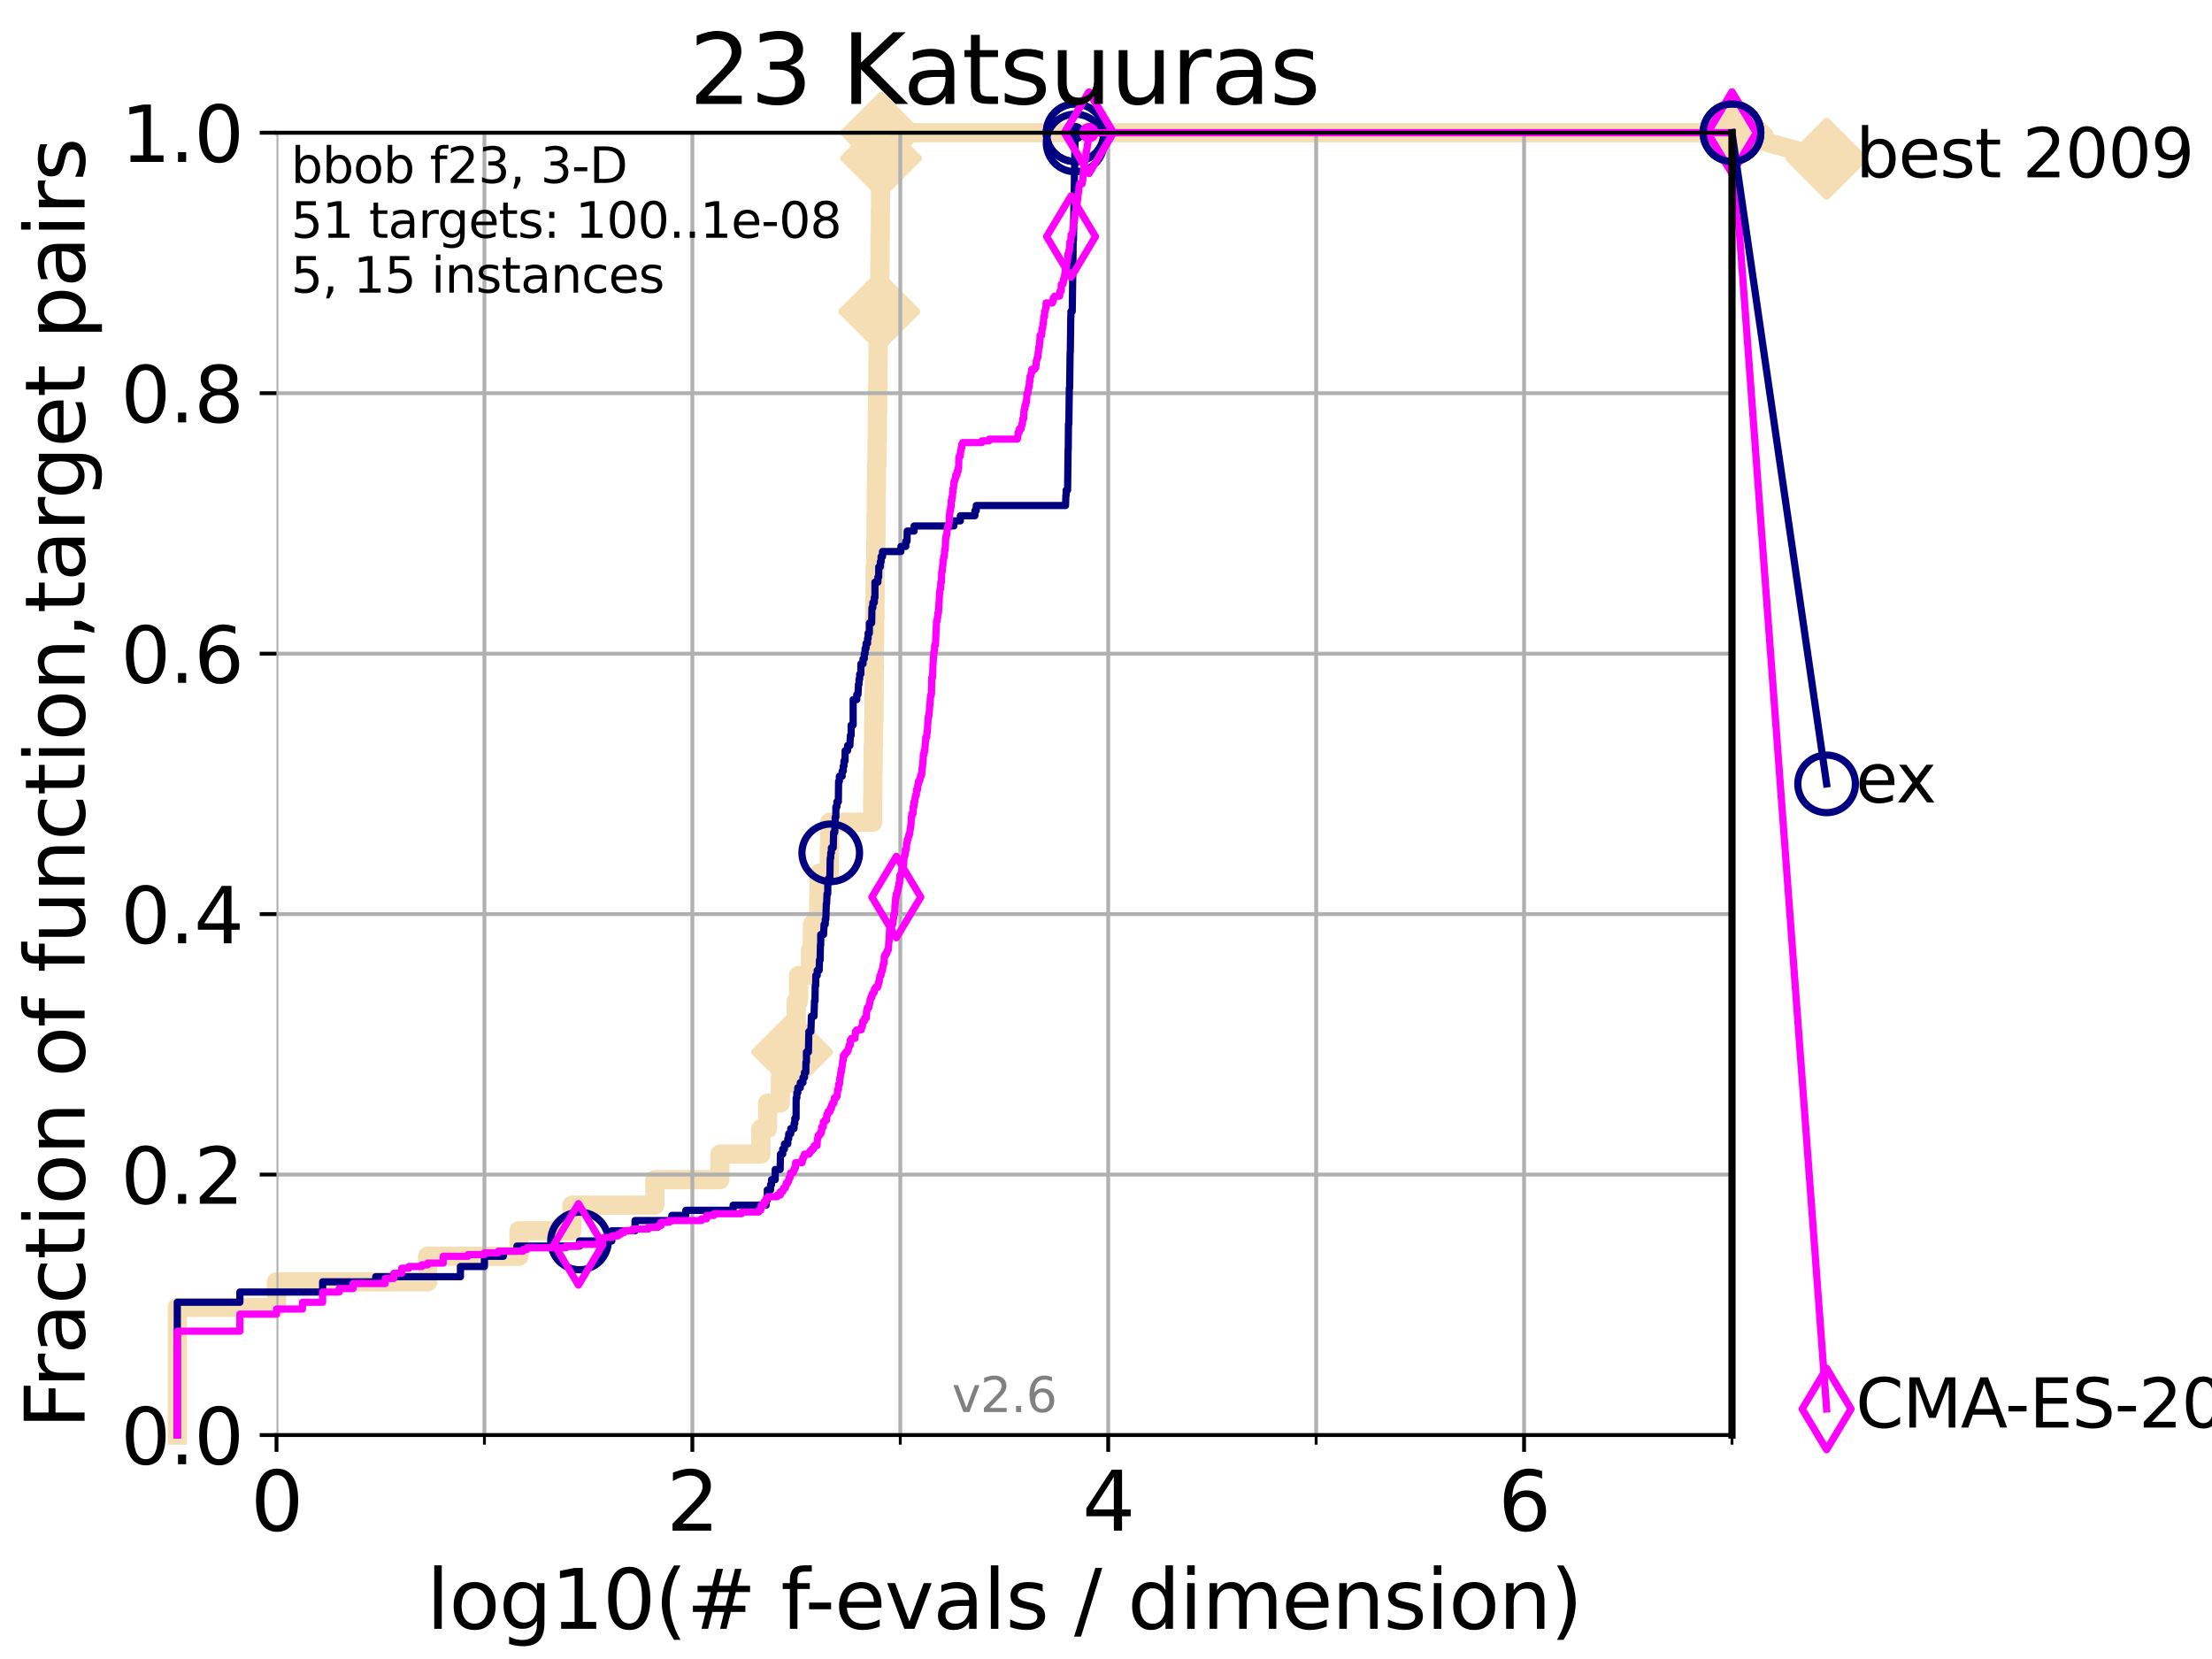 <?xml version="1.0" encoding="utf-8" standalone="no"?>
<!DOCTYPE svg PUBLIC "-//W3C//DTD SVG 1.1//EN"
  "http://www.w3.org/Graphics/SVG/1.1/DTD/svg11.dtd">
<svg xmlns:xlink="http://www.w3.org/1999/xlink" width="460.8pt" height="345.6pt" viewBox="0 0 460.8 345.6" xmlns="http://www.w3.org/2000/svg" version="1.1">
 <defs>
  <style type="text/css">*{stroke-linejoin: round; stroke-linecap: butt}</style>
 </defs>
 <g id="figure_1">
  <g id="patch_1">
   <path d="M 0 345.6 
L 460.8 345.6 
L 460.8 0 
L 0 0 
z
" style="fill: #ffffff"/>
  </g>
  <g id="axes_1">
   <g id="patch_2">
    <path d="M 57.6 298.944 
L 360.806 298.944 
L 360.806 27.648 
L 57.6 27.648 
z
" style="fill: #ffffff"/>
   </g>
   <g id="line2d_1">
    <path d="M 36.933 298.944 
L 36.933 272.346 
L 57.6 272.346 
L 57.6 267.027 
L 89.09 267.027 
L 89.09 261.707 
L 108.12 261.707 
L 108.12 256.388 
L 119.129 256.388 
L 119.129 251.068 
L 136.414 251.068 
L 136.414 245.749 
L 149.969 245.749 
L 149.969 240.429 
L 158.513 240.429 
L 158.513 235.11 
L 159.899 235.11 
L 159.899 229.79 
L 162.563 229.79 
L 162.563 224.471 
L 163.554 224.471 
L 163.554 219.151 
L 165.022 219.151 
L 165.022 213.832 
L 165.874 213.832 
L 165.874 208.512 
L 166.364 208.512 
L 166.364 203.192 
L 168.842 203.192 
L 168.842 197.873 
L 169.245 197.873 
L 169.245 192.553 
L 170.542 192.553 
L 170.542 187.234 
L 170.651 187.234 
L 170.651 181.914 
L 172.746 181.914 
L 172.746 176.595 
L 172.842 176.595 
L 172.842 171.275 
L 181.788 171.275 
L 181.788 165.956 
L 181.83 165.956 
L 181.83 160.636 
L 181.898 160.636 
L 181.898 155.317 
L 181.991 155.317 
L 181.991 149.997 
L 182.075 149.997 
L 182.075 144.678 
L 182.117 144.678 
L 182.117 139.358 
L 182.159 139.358 
L 182.159 134.039 
L 182.209 134.039 
L 182.209 128.719 
L 182.284 128.719 
L 182.284 123.4 
L 182.309 123.4 
L 182.309 118.08 
L 182.441 118.08 
L 182.441 112.76 
L 182.49 112.76 
L 182.49 107.441 
L 182.539 107.441 
L 182.539 102.121 
L 182.58 102.121 
L 182.58 96.802 
L 182.71 96.802 
L 182.71 91.482 
L 182.775 91.482 
L 182.775 86.163 
L 182.831 86.163 
L 182.831 80.843 
L 182.872 80.843 
L 182.872 75.524 
L 182.912 75.524 
L 182.912 70.204 
L 183.183 70.204 
L 183.183 64.885 
L 183.262 64.885 
L 183.262 59.565 
L 183.293 59.565 
L 183.293 54.246 
L 183.34 54.246 
L 183.34 48.926 
L 183.387 48.926 
L 183.387 43.607 
L 183.434 43.607 
L 183.434 38.287 
L 183.488 38.287 
L 183.488 32.968 
L 183.551 32.968 
L 183.551 27.648 
L 360.806 27.648 
" style="fill: none; stroke: #f5deb3; stroke-width: 4; stroke-linecap: square"/>
   </g>
   <g id="line2d_2">
    <defs>
     <path id="m4993695e1a" d="M -0 7.778 
L 7.778 0 
L 0 -7.778 
L -7.778 -0 
z
" style="stroke: #f5deb3; stroke-width: 1.5; stroke-linejoin: miter"/>
    </defs>
    <g>
     <use xlink:href="#m4993695e1a" x="165.022" y="219.151" style="fill: #f5deb3; stroke: #f5deb3; stroke-width: 1.5; stroke-linejoin: miter"/>
     <use xlink:href="#m4993695e1a" x="183.183" y="64.885" style="fill: #f5deb3; stroke: #f5deb3; stroke-width: 1.5; stroke-linejoin: miter"/>
     <use xlink:href="#m4993695e1a" x="183.551" y="32.968" style="fill: #f5deb3; stroke: #f5deb3; stroke-width: 1.5; stroke-linejoin: miter"/>
     <use xlink:href="#m4993695e1a" x="183.551" y="27.648" style="fill: #f5deb3; stroke: #f5deb3; stroke-width: 1.5; stroke-linejoin: miter"/>
     <use xlink:href="#m4993695e1a" x="360.806" y="27.648" style="fill: #f5deb3; stroke: #f5deb3; stroke-width: 1.5; stroke-linejoin: miter"/>
    </g>
   </g>
   <g id="line2d_3">
    <path style="fill: none; stroke: #f5deb3; stroke-width: 4; stroke-linecap: square"/>
    <g/>
   </g>
   <g id="line2d_4">
    <path d="M 360.806 27.648 
L 380.515 33.074 
" style="fill: none; stroke: #f5deb3; stroke-width: 4; stroke-linecap: square"/>
    <g>
     <use xlink:href="#m4993695e1a" x="360.806" y="27.648" style="fill: #f5deb3; stroke: #f5deb3; stroke-width: 1.5; stroke-linejoin: miter"/>
     <use xlink:href="#m4993695e1a" x="380.515" y="33.074" style="fill: #f5deb3; stroke: #f5deb3; stroke-width: 1.5; stroke-linejoin: miter"/>
    </g>
   </g>
   <g id="matplotlib.axis_1">
    <g id="xtick_1">
     <g id="line2d_5">
      <path d="M 57.6 298.944 
L 57.6 27.648 
" clip-path="url(#p0ff48f4e0a)" style="fill: none; stroke: #b0b0b0; stroke-width: 0.8; stroke-linecap: square"/>
     </g>
     <g id="line2d_6">
      <defs>
       <path id="me8ae366b82" d="M 0 0 
L 0 3.5 
" style="stroke: #000000; stroke-width: 0.8"/>
      </defs>
      <g>
       <use xlink:href="#me8ae366b82" x="57.6" y="298.944" style="stroke: #000000; stroke-width: 0.8"/>
      </g>
     </g>
     <g id="text_1">
      <!-- 0 -->
      <g transform="translate(52.192 318.861)scale(0.17 -0.17)">
       <defs>
        <path id="DejaVuSans-30" d="M 2034 4250 
Q 1547 4250 1301 3770 
Q 1056 3291 1056 2328 
Q 1056 1369 1301 889 
Q 1547 409 2034 409 
Q 2525 409 2770 889 
Q 3016 1369 3016 2328 
Q 3016 3291 2770 3770 
Q 2525 4250 2034 4250 
z
M 2034 4750 
Q 2819 4750 3233 4129 
Q 3647 3509 3647 2328 
Q 3647 1150 3233 529 
Q 2819 -91 2034 -91 
Q 1250 -91 836 529 
Q 422 1150 422 2328 
Q 422 3509 836 4129 
Q 1250 4750 2034 4750 
z
" transform="scale(0.016)"/>
       </defs>
       <use xlink:href="#DejaVuSans-30"/>
      </g>
     </g>
    </g>
    <g id="xtick_2">
     <g id="line2d_7">
      <path d="M 144.23 298.944 
L 144.23 27.648 
" clip-path="url(#p0ff48f4e0a)" style="fill: none; stroke: #b0b0b0; stroke-width: 0.8; stroke-linecap: square"/>
     </g>
     <g id="line2d_8">
      <g>
       <use xlink:href="#me8ae366b82" x="144.23" y="298.944" style="stroke: #000000; stroke-width: 0.8"/>
      </g>
     </g>
     <g id="text_2">
      <!-- 2 -->
      <g transform="translate(138.822 318.861)scale(0.17 -0.17)">
       <defs>
        <path id="DejaVuSans-32" d="M 1228 531 
L 3431 531 
L 3431 0 
L 469 0 
L 469 531 
Q 828 903 1448 1529 
Q 2069 2156 2228 2338 
Q 2531 2678 2651 2914 
Q 2772 3150 2772 3378 
Q 2772 3750 2511 3984 
Q 2250 4219 1831 4219 
Q 1534 4219 1204 4116 
Q 875 4013 500 3803 
L 500 4441 
Q 881 4594 1212 4672 
Q 1544 4750 1819 4750 
Q 2544 4750 2975 4387 
Q 3406 4025 3406 3419 
Q 3406 3131 3298 2873 
Q 3191 2616 2906 2266 
Q 2828 2175 2409 1742 
Q 1991 1309 1228 531 
z
" transform="scale(0.016)"/>
       </defs>
       <use xlink:href="#DejaVuSans-32"/>
      </g>
     </g>
    </g>
    <g id="xtick_3">
     <g id="line2d_9">
      <path d="M 230.861 298.944 
L 230.861 27.648 
" clip-path="url(#p0ff48f4e0a)" style="fill: none; stroke: #b0b0b0; stroke-width: 0.8; stroke-linecap: square"/>
     </g>
     <g id="line2d_10">
      <g>
       <use xlink:href="#me8ae366b82" x="230.861" y="298.944" style="stroke: #000000; stroke-width: 0.8"/>
      </g>
     </g>
     <g id="text_3">
      <!-- 4 -->
      <g transform="translate(225.453 318.861)scale(0.17 -0.17)">
       <defs>
        <path id="DejaVuSans-34" d="M 2419 4116 
L 825 1625 
L 2419 1625 
L 2419 4116 
z
M 2253 4666 
L 3047 4666 
L 3047 1625 
L 3713 1625 
L 3713 1100 
L 3047 1100 
L 3047 0 
L 2419 0 
L 2419 1100 
L 313 1100 
L 313 1709 
L 2253 4666 
z
" transform="scale(0.016)"/>
       </defs>
       <use xlink:href="#DejaVuSans-34"/>
      </g>
     </g>
    </g>
    <g id="xtick_4">
     <g id="line2d_11">
      <path d="M 317.491 298.944 
L 317.491 27.648 
" clip-path="url(#p0ff48f4e0a)" style="fill: none; stroke: #b0b0b0; stroke-width: 0.8; stroke-linecap: square"/>
     </g>
     <g id="line2d_12">
      <g>
       <use xlink:href="#me8ae366b82" x="317.491" y="298.944" style="stroke: #000000; stroke-width: 0.8"/>
      </g>
     </g>
     <g id="text_4">
      <!-- 6 -->
      <g transform="translate(312.083 318.861)scale(0.17 -0.17)">
       <defs>
        <path id="DejaVuSans-36" d="M 2113 2584 
Q 1688 2584 1439 2293 
Q 1191 2003 1191 1497 
Q 1191 994 1439 701 
Q 1688 409 2113 409 
Q 2538 409 2786 701 
Q 3034 994 3034 1497 
Q 3034 2003 2786 2293 
Q 2538 2584 2113 2584 
z
M 3366 4563 
L 3366 3988 
Q 3128 4100 2886 4159 
Q 2644 4219 2406 4219 
Q 1781 4219 1451 3797 
Q 1122 3375 1075 2522 
Q 1259 2794 1537 2939 
Q 1816 3084 2150 3084 
Q 2853 3084 3261 2657 
Q 3669 2231 3669 1497 
Q 3669 778 3244 343 
Q 2819 -91 2113 -91 
Q 1303 -91 875 529 
Q 447 1150 447 2328 
Q 447 3434 972 4092 
Q 1497 4750 2381 4750 
Q 2619 4750 2861 4703 
Q 3103 4656 3366 4563 
z
" transform="scale(0.016)"/>
       </defs>
       <use xlink:href="#DejaVuSans-36"/>
      </g>
     </g>
    </g>
    <g id="xtick_5">
     <g id="line2d_13">
      <path d="M 100.915 298.944 
L 100.915 27.648 
" clip-path="url(#p0ff48f4e0a)" style="fill: none; stroke: #b0b0b0; stroke-width: 0.8; stroke-linecap: square"/>
     </g>
     <g id="line2d_14">
      <defs>
       <path id="m3d0102cc19" d="M 0 0 
L 0 2 
" style="stroke: #000000; stroke-width: 0.6"/>
      </defs>
      <g>
       <use xlink:href="#m3d0102cc19" x="100.915" y="298.944" style="stroke: #000000; stroke-width: 0.6"/>
      </g>
     </g>
    </g>
    <g id="xtick_6">
     <g id="line2d_15">
      <path d="M 187.546 298.944 
L 187.546 27.648 
" clip-path="url(#p0ff48f4e0a)" style="fill: none; stroke: #b0b0b0; stroke-width: 0.8; stroke-linecap: square"/>
     </g>
     <g id="line2d_16">
      <g>
       <use xlink:href="#m3d0102cc19" x="187.546" y="298.944" style="stroke: #000000; stroke-width: 0.6"/>
      </g>
     </g>
    </g>
    <g id="xtick_7">
     <g id="line2d_17">
      <path d="M 274.176 298.944 
L 274.176 27.648 
" clip-path="url(#p0ff48f4e0a)" style="fill: none; stroke: #b0b0b0; stroke-width: 0.8; stroke-linecap: square"/>
     </g>
     <g id="line2d_18">
      <g>
       <use xlink:href="#m3d0102cc19" x="274.176" y="298.944" style="stroke: #000000; stroke-width: 0.6"/>
      </g>
     </g>
    </g>
    <g id="xtick_8">
     <g id="line2d_19">
      <path d="M 360.806 298.944 
L 360.806 27.648 
" clip-path="url(#p0ff48f4e0a)" style="fill: none; stroke: #b0b0b0; stroke-width: 0.8; stroke-linecap: square"/>
     </g>
     <g id="line2d_20">
      <g>
       <use xlink:href="#m3d0102cc19" x="360.806" y="298.944" style="stroke: #000000; stroke-width: 0.6"/>
      </g>
     </g>
    </g>
    <g id="text_5">
     <!-- log10(# f-evals / dimension) -->
     <g transform="translate(88.823 339.314)scale(0.17 -0.17)">
      <defs>
       <path id="DejaVuSans-6c" d="M 603 4863 
L 1178 4863 
L 1178 0 
L 603 0 
L 603 4863 
z
" transform="scale(0.016)"/>
       <path id="DejaVuSans-6f" d="M 1959 3097 
Q 1497 3097 1228 2736 
Q 959 2375 959 1747 
Q 959 1119 1226 758 
Q 1494 397 1959 397 
Q 2419 397 2687 759 
Q 2956 1122 2956 1747 
Q 2956 2369 2687 2733 
Q 2419 3097 1959 3097 
z
M 1959 3584 
Q 2709 3584 3137 3096 
Q 3566 2609 3566 1747 
Q 3566 888 3137 398 
Q 2709 -91 1959 -91 
Q 1206 -91 779 398 
Q 353 888 353 1747 
Q 353 2609 779 3096 
Q 1206 3584 1959 3584 
z
" transform="scale(0.016)"/>
       <path id="DejaVuSans-67" d="M 2906 1791 
Q 2906 2416 2648 2759 
Q 2391 3103 1925 3103 
Q 1463 3103 1205 2759 
Q 947 2416 947 1791 
Q 947 1169 1205 825 
Q 1463 481 1925 481 
Q 2391 481 2648 825 
Q 2906 1169 2906 1791 
z
M 3481 434 
Q 3481 -459 3084 -895 
Q 2688 -1331 1869 -1331 
Q 1566 -1331 1297 -1286 
Q 1028 -1241 775 -1147 
L 775 -588 
Q 1028 -725 1275 -790 
Q 1522 -856 1778 -856 
Q 2344 -856 2625 -561 
Q 2906 -266 2906 331 
L 2906 616 
Q 2728 306 2450 153 
Q 2172 0 1784 0 
Q 1141 0 747 490 
Q 353 981 353 1791 
Q 353 2603 747 3093 
Q 1141 3584 1784 3584 
Q 2172 3584 2450 3431 
Q 2728 3278 2906 2969 
L 2906 3500 
L 3481 3500 
L 3481 434 
z
" transform="scale(0.016)"/>
       <path id="DejaVuSans-31" d="M 794 531 
L 1825 531 
L 1825 4091 
L 703 3866 
L 703 4441 
L 1819 4666 
L 2450 4666 
L 2450 531 
L 3481 531 
L 3481 0 
L 794 0 
L 794 531 
z
" transform="scale(0.016)"/>
       <path id="DejaVuSans-28" d="M 1984 4856 
Q 1566 4138 1362 3434 
Q 1159 2731 1159 2009 
Q 1159 1288 1364 580 
Q 1569 -128 1984 -844 
L 1484 -844 
Q 1016 -109 783 600 
Q 550 1309 550 2009 
Q 550 2706 781 3412 
Q 1013 4119 1484 4856 
L 1984 4856 
z
" transform="scale(0.016)"/>
       <path id="DejaVuSans-23" d="M 3272 2816 
L 2363 2816 
L 2100 1772 
L 3016 1772 
L 3272 2816 
z
M 2803 4594 
L 2478 3297 
L 3391 3297 
L 3719 4594 
L 4219 4594 
L 3897 3297 
L 4872 3297 
L 4872 2816 
L 3775 2816 
L 3519 1772 
L 4513 1772 
L 4513 1294 
L 3397 1294 
L 3072 0 
L 2572 0 
L 2894 1294 
L 1978 1294 
L 1656 0 
L 1153 0 
L 1478 1294 
L 494 1294 
L 494 1772 
L 1594 1772 
L 1856 2816 
L 850 2816 
L 850 3297 
L 1978 3297 
L 2297 4594 
L 2803 4594 
z
" transform="scale(0.016)"/>
       <path id="DejaVuSans-20" transform="scale(0.016)"/>
       <path id="DejaVuSans-66" d="M 2375 4863 
L 2375 4384 
L 1825 4384 
Q 1516 4384 1395 4259 
Q 1275 4134 1275 3809 
L 1275 3500 
L 2222 3500 
L 2222 3053 
L 1275 3053 
L 1275 0 
L 697 0 
L 697 3053 
L 147 3053 
L 147 3500 
L 697 3500 
L 697 3744 
Q 697 4328 969 4595 
Q 1241 4863 1831 4863 
L 2375 4863 
z
" transform="scale(0.016)"/>
       <path id="DejaVuSans-2d" d="M 313 2009 
L 1997 2009 
L 1997 1497 
L 313 1497 
L 313 2009 
z
" transform="scale(0.016)"/>
       <path id="DejaVuSans-65" d="M 3597 1894 
L 3597 1613 
L 953 1613 
Q 991 1019 1311 708 
Q 1631 397 2203 397 
Q 2534 397 2845 478 
Q 3156 559 3463 722 
L 3463 178 
Q 3153 47 2828 -22 
Q 2503 -91 2169 -91 
Q 1331 -91 842 396 
Q 353 884 353 1716 
Q 353 2575 817 3079 
Q 1281 3584 2069 3584 
Q 2775 3584 3186 3129 
Q 3597 2675 3597 1894 
z
M 3022 2063 
Q 3016 2534 2758 2815 
Q 2500 3097 2075 3097 
Q 1594 3097 1305 2825 
Q 1016 2553 972 2059 
L 3022 2063 
z
" transform="scale(0.016)"/>
       <path id="DejaVuSans-76" d="M 191 3500 
L 800 3500 
L 1894 563 
L 2988 3500 
L 3597 3500 
L 2284 0 
L 1503 0 
L 191 3500 
z
" transform="scale(0.016)"/>
       <path id="DejaVuSans-61" d="M 2194 1759 
Q 1497 1759 1228 1600 
Q 959 1441 959 1056 
Q 959 750 1161 570 
Q 1363 391 1709 391 
Q 2188 391 2477 730 
Q 2766 1069 2766 1631 
L 2766 1759 
L 2194 1759 
z
M 3341 1997 
L 3341 0 
L 2766 0 
L 2766 531 
Q 2569 213 2275 61 
Q 1981 -91 1556 -91 
Q 1019 -91 701 211 
Q 384 513 384 1019 
Q 384 1609 779 1909 
Q 1175 2209 1959 2209 
L 2766 2209 
L 2766 2266 
Q 2766 2663 2505 2880 
Q 2244 3097 1772 3097 
Q 1472 3097 1187 3025 
Q 903 2953 641 2809 
L 641 3341 
Q 956 3463 1253 3523 
Q 1550 3584 1831 3584 
Q 2591 3584 2966 3190 
Q 3341 2797 3341 1997 
z
" transform="scale(0.016)"/>
       <path id="DejaVuSans-73" d="M 2834 3397 
L 2834 2853 
Q 2591 2978 2328 3040 
Q 2066 3103 1784 3103 
Q 1356 3103 1142 2972 
Q 928 2841 928 2578 
Q 928 2378 1081 2264 
Q 1234 2150 1697 2047 
L 1894 2003 
Q 2506 1872 2764 1633 
Q 3022 1394 3022 966 
Q 3022 478 2636 193 
Q 2250 -91 1575 -91 
Q 1294 -91 989 -36 
Q 684 19 347 128 
L 347 722 
Q 666 556 975 473 
Q 1284 391 1588 391 
Q 1994 391 2212 530 
Q 2431 669 2431 922 
Q 2431 1156 2273 1281 
Q 2116 1406 1581 1522 
L 1381 1569 
Q 847 1681 609 1914 
Q 372 2147 372 2553 
Q 372 3047 722 3315 
Q 1072 3584 1716 3584 
Q 2034 3584 2315 3537 
Q 2597 3491 2834 3397 
z
" transform="scale(0.016)"/>
       <path id="DejaVuSans-2f" d="M 1625 4666 
L 2156 4666 
L 531 -594 
L 0 -594 
L 1625 4666 
z
" transform="scale(0.016)"/>
       <path id="DejaVuSans-64" d="M 2906 2969 
L 2906 4863 
L 3481 4863 
L 3481 0 
L 2906 0 
L 2906 525 
Q 2725 213 2448 61 
Q 2172 -91 1784 -91 
Q 1150 -91 751 415 
Q 353 922 353 1747 
Q 353 2572 751 3078 
Q 1150 3584 1784 3584 
Q 2172 3584 2448 3432 
Q 2725 3281 2906 2969 
z
M 947 1747 
Q 947 1113 1208 752 
Q 1469 391 1925 391 
Q 2381 391 2643 752 
Q 2906 1113 2906 1747 
Q 2906 2381 2643 2742 
Q 2381 3103 1925 3103 
Q 1469 3103 1208 2742 
Q 947 2381 947 1747 
z
" transform="scale(0.016)"/>
       <path id="DejaVuSans-69" d="M 603 3500 
L 1178 3500 
L 1178 0 
L 603 0 
L 603 3500 
z
M 603 4863 
L 1178 4863 
L 1178 4134 
L 603 4134 
L 603 4863 
z
" transform="scale(0.016)"/>
       <path id="DejaVuSans-6d" d="M 3328 2828 
Q 3544 3216 3844 3400 
Q 4144 3584 4550 3584 
Q 5097 3584 5394 3201 
Q 5691 2819 5691 2113 
L 5691 0 
L 5113 0 
L 5113 2094 
Q 5113 2597 4934 2840 
Q 4756 3084 4391 3084 
Q 3944 3084 3684 2787 
Q 3425 2491 3425 1978 
L 3425 0 
L 2847 0 
L 2847 2094 
Q 2847 2600 2669 2842 
Q 2491 3084 2119 3084 
Q 1678 3084 1418 2786 
Q 1159 2488 1159 1978 
L 1159 0 
L 581 0 
L 581 3500 
L 1159 3500 
L 1159 2956 
Q 1356 3278 1631 3431 
Q 1906 3584 2284 3584 
Q 2666 3584 2933 3390 
Q 3200 3197 3328 2828 
z
" transform="scale(0.016)"/>
       <path id="DejaVuSans-6e" d="M 3513 2113 
L 3513 0 
L 2938 0 
L 2938 2094 
Q 2938 2591 2744 2837 
Q 2550 3084 2163 3084 
Q 1697 3084 1428 2787 
Q 1159 2491 1159 1978 
L 1159 0 
L 581 0 
L 581 3500 
L 1159 3500 
L 1159 2956 
Q 1366 3272 1645 3428 
Q 1925 3584 2291 3584 
Q 2894 3584 3203 3211 
Q 3513 2838 3513 2113 
z
" transform="scale(0.016)"/>
       <path id="DejaVuSans-29" d="M 513 4856 
L 1013 4856 
Q 1481 4119 1714 3412 
Q 1947 2706 1947 2009 
Q 1947 1309 1714 600 
Q 1481 -109 1013 -844 
L 513 -844 
Q 928 -128 1133 580 
Q 1338 1288 1338 2009 
Q 1338 2731 1133 3434 
Q 928 4138 513 4856 
z
" transform="scale(0.016)"/>
      </defs>
      <use xlink:href="#DejaVuSans-6c"/>
      <use xlink:href="#DejaVuSans-6f" x="27.783"/>
      <use xlink:href="#DejaVuSans-67" x="88.965"/>
      <use xlink:href="#DejaVuSans-31" x="152.441"/>
      <use xlink:href="#DejaVuSans-30" x="216.064"/>
      <use xlink:href="#DejaVuSans-28" x="279.688"/>
      <use xlink:href="#DejaVuSans-23" x="318.701"/>
      <use xlink:href="#DejaVuSans-20" x="402.49"/>
      <use xlink:href="#DejaVuSans-66" x="434.277"/>
      <use xlink:href="#DejaVuSans-2d" x="463.982"/>
      <use xlink:href="#DejaVuSans-65" x="500.066"/>
      <use xlink:href="#DejaVuSans-76" x="561.59"/>
      <use xlink:href="#DejaVuSans-61" x="620.77"/>
      <use xlink:href="#DejaVuSans-6c" x="682.049"/>
      <use xlink:href="#DejaVuSans-73" x="709.832"/>
      <use xlink:href="#DejaVuSans-20" x="761.932"/>
      <use xlink:href="#DejaVuSans-2f" x="793.719"/>
      <use xlink:href="#DejaVuSans-20" x="827.41"/>
      <use xlink:href="#DejaVuSans-64" x="859.197"/>
      <use xlink:href="#DejaVuSans-69" x="922.674"/>
      <use xlink:href="#DejaVuSans-6d" x="950.457"/>
      <use xlink:href="#DejaVuSans-65" x="1047.869"/>
      <use xlink:href="#DejaVuSans-6e" x="1109.393"/>
      <use xlink:href="#DejaVuSans-73" x="1172.771"/>
      <use xlink:href="#DejaVuSans-69" x="1224.871"/>
      <use xlink:href="#DejaVuSans-6f" x="1252.654"/>
      <use xlink:href="#DejaVuSans-6e" x="1313.836"/>
      <use xlink:href="#DejaVuSans-29" x="1377.215"/>
     </g>
    </g>
   </g>
   <g id="matplotlib.axis_2">
    <g id="ytick_1">
     <g id="line2d_21">
      <path d="M 57.6 298.944 
L 360.806 298.944 
" clip-path="url(#p0ff48f4e0a)" style="fill: none; stroke: #b0b0b0; stroke-width: 0.8; stroke-linecap: square"/>
     </g>
     <g id="line2d_22">
      <defs>
       <path id="m7d1544dbd4" d="M 0 0 
L -3.5 0 
" style="stroke: #000000; stroke-width: 0.8"/>
      </defs>
      <g>
       <use xlink:href="#m7d1544dbd4" x="57.6" y="298.944" style="stroke: #000000; stroke-width: 0.8"/>
      </g>
     </g>
     <g id="text_6">
      <!-- 0.0 -->
      <g transform="translate(25.155 305.023)scale(0.16 -0.16)">
       <defs>
        <path id="DejaVuSans-2e" d="M 684 794 
L 1344 794 
L 1344 0 
L 684 0 
L 684 794 
z
" transform="scale(0.016)"/>
       </defs>
       <use xlink:href="#DejaVuSans-30"/>
       <use xlink:href="#DejaVuSans-2e" x="63.623"/>
       <use xlink:href="#DejaVuSans-30" x="95.41"/>
      </g>
     </g>
    </g>
    <g id="ytick_2">
     <g id="line2d_23">
      <path d="M 57.6 244.685 
L 360.806 244.685 
" clip-path="url(#p0ff48f4e0a)" style="fill: none; stroke: #b0b0b0; stroke-width: 0.8; stroke-linecap: square"/>
     </g>
     <g id="line2d_24">
      <g>
       <use xlink:href="#m7d1544dbd4" x="57.6" y="244.685" style="stroke: #000000; stroke-width: 0.8"/>
      </g>
     </g>
     <g id="text_7">
      <!-- 0.2 -->
      <g transform="translate(25.155 250.764)scale(0.16 -0.16)">
       <use xlink:href="#DejaVuSans-30"/>
       <use xlink:href="#DejaVuSans-2e" x="63.623"/>
       <use xlink:href="#DejaVuSans-32" x="95.41"/>
      </g>
     </g>
    </g>
    <g id="ytick_3">
     <g id="line2d_25">
      <path d="M 57.6 190.426 
L 360.806 190.426 
" clip-path="url(#p0ff48f4e0a)" style="fill: none; stroke: #b0b0b0; stroke-width: 0.8; stroke-linecap: square"/>
     </g>
     <g id="line2d_26">
      <g>
       <use xlink:href="#m7d1544dbd4" x="57.6" y="190.426" style="stroke: #000000; stroke-width: 0.8"/>
      </g>
     </g>
     <g id="text_8">
      <!-- 0.4 -->
      <g transform="translate(25.155 196.504)scale(0.16 -0.16)">
       <use xlink:href="#DejaVuSans-30"/>
       <use xlink:href="#DejaVuSans-2e" x="63.623"/>
       <use xlink:href="#DejaVuSans-34" x="95.41"/>
      </g>
     </g>
    </g>
    <g id="ytick_4">
     <g id="line2d_27">
      <path d="M 57.6 136.166 
L 360.806 136.166 
" clip-path="url(#p0ff48f4e0a)" style="fill: none; stroke: #b0b0b0; stroke-width: 0.8; stroke-linecap: square"/>
     </g>
     <g id="line2d_28">
      <g>
       <use xlink:href="#m7d1544dbd4" x="57.6" y="136.166" style="stroke: #000000; stroke-width: 0.8"/>
      </g>
     </g>
     <g id="text_9">
      <!-- 0.6 -->
      <g transform="translate(25.155 142.245)scale(0.16 -0.16)">
       <use xlink:href="#DejaVuSans-30"/>
       <use xlink:href="#DejaVuSans-2e" x="63.623"/>
       <use xlink:href="#DejaVuSans-36" x="95.41"/>
      </g>
     </g>
    </g>
    <g id="ytick_5">
     <g id="line2d_29">
      <path d="M 57.6 81.907 
L 360.806 81.907 
" clip-path="url(#p0ff48f4e0a)" style="fill: none; stroke: #b0b0b0; stroke-width: 0.8; stroke-linecap: square"/>
     </g>
     <g id="line2d_30">
      <g>
       <use xlink:href="#m7d1544dbd4" x="57.6" y="81.907" style="stroke: #000000; stroke-width: 0.8"/>
      </g>
     </g>
     <g id="text_10">
      <!-- 0.8 -->
      <g transform="translate(25.155 87.986)scale(0.16 -0.16)">
       <defs>
        <path id="DejaVuSans-38" d="M 2034 2216 
Q 1584 2216 1326 1975 
Q 1069 1734 1069 1313 
Q 1069 891 1326 650 
Q 1584 409 2034 409 
Q 2484 409 2743 651 
Q 3003 894 3003 1313 
Q 3003 1734 2745 1975 
Q 2488 2216 2034 2216 
z
M 1403 2484 
Q 997 2584 770 2862 
Q 544 3141 544 3541 
Q 544 4100 942 4425 
Q 1341 4750 2034 4750 
Q 2731 4750 3128 4425 
Q 3525 4100 3525 3541 
Q 3525 3141 3298 2862 
Q 3072 2584 2669 2484 
Q 3125 2378 3379 2068 
Q 3634 1759 3634 1313 
Q 3634 634 3220 271 
Q 2806 -91 2034 -91 
Q 1263 -91 848 271 
Q 434 634 434 1313 
Q 434 1759 690 2068 
Q 947 2378 1403 2484 
z
M 1172 3481 
Q 1172 3119 1398 2916 
Q 1625 2713 2034 2713 
Q 2441 2713 2670 2916 
Q 2900 3119 2900 3481 
Q 2900 3844 2670 4047 
Q 2441 4250 2034 4250 
Q 1625 4250 1398 4047 
Q 1172 3844 1172 3481 
z
" transform="scale(0.016)"/>
       </defs>
       <use xlink:href="#DejaVuSans-30"/>
       <use xlink:href="#DejaVuSans-2e" x="63.623"/>
       <use xlink:href="#DejaVuSans-38" x="95.41"/>
      </g>
     </g>
    </g>
    <g id="ytick_6">
     <g id="line2d_31">
      <path d="M 57.6 27.648 
L 360.806 27.648 
" clip-path="url(#p0ff48f4e0a)" style="fill: none; stroke: #b0b0b0; stroke-width: 0.8; stroke-linecap: square"/>
     </g>
     <g id="line2d_32">
      <g>
       <use xlink:href="#m7d1544dbd4" x="57.6" y="27.648" style="stroke: #000000; stroke-width: 0.8"/>
      </g>
     </g>
     <g id="text_11">
      <!-- 1.0 -->
      <g transform="translate(25.155 33.727)scale(0.16 -0.16)">
       <use xlink:href="#DejaVuSans-31"/>
       <use xlink:href="#DejaVuSans-2e" x="63.623"/>
       <use xlink:href="#DejaVuSans-30" x="95.41"/>
      </g>
     </g>
    </g>
    <g id="text_12">
     <!-- Fraction of function,target pairs -->
     <g transform="translate(17.62 297.681)rotate(-90)scale(0.17 -0.17)">
      <defs>
       <path id="DejaVuSans-46" d="M 628 4666 
L 3309 4666 
L 3309 4134 
L 1259 4134 
L 1259 2759 
L 3109 2759 
L 3109 2228 
L 1259 2228 
L 1259 0 
L 628 0 
L 628 4666 
z
" transform="scale(0.016)"/>
       <path id="DejaVuSans-72" d="M 2631 2963 
Q 2534 3019 2420 3045 
Q 2306 3072 2169 3072 
Q 1681 3072 1420 2755 
Q 1159 2438 1159 1844 
L 1159 0 
L 581 0 
L 581 3500 
L 1159 3500 
L 1159 2956 
Q 1341 3275 1631 3429 
Q 1922 3584 2338 3584 
Q 2397 3584 2469 3576 
Q 2541 3569 2628 3553 
L 2631 2963 
z
" transform="scale(0.016)"/>
       <path id="DejaVuSans-63" d="M 3122 3366 
L 3122 2828 
Q 2878 2963 2633 3030 
Q 2388 3097 2138 3097 
Q 1578 3097 1268 2742 
Q 959 2388 959 1747 
Q 959 1106 1268 751 
Q 1578 397 2138 397 
Q 2388 397 2633 464 
Q 2878 531 3122 666 
L 3122 134 
Q 2881 22 2623 -34 
Q 2366 -91 2075 -91 
Q 1284 -91 818 406 
Q 353 903 353 1747 
Q 353 2603 823 3093 
Q 1294 3584 2113 3584 
Q 2378 3584 2631 3529 
Q 2884 3475 3122 3366 
z
" transform="scale(0.016)"/>
       <path id="DejaVuSans-74" d="M 1172 4494 
L 1172 3500 
L 2356 3500 
L 2356 3053 
L 1172 3053 
L 1172 1153 
Q 1172 725 1289 603 
Q 1406 481 1766 481 
L 2356 481 
L 2356 0 
L 1766 0 
Q 1100 0 847 248 
Q 594 497 594 1153 
L 594 3053 
L 172 3053 
L 172 3500 
L 594 3500 
L 594 4494 
L 1172 4494 
z
" transform="scale(0.016)"/>
       <path id="DejaVuSans-75" d="M 544 1381 
L 544 3500 
L 1119 3500 
L 1119 1403 
Q 1119 906 1312 657 
Q 1506 409 1894 409 
Q 2359 409 2629 706 
Q 2900 1003 2900 1516 
L 2900 3500 
L 3475 3500 
L 3475 0 
L 2900 0 
L 2900 538 
Q 2691 219 2414 64 
Q 2138 -91 1772 -91 
Q 1169 -91 856 284 
Q 544 659 544 1381 
z
M 1991 3584 
L 1991 3584 
z
" transform="scale(0.016)"/>
       <path id="DejaVuSans-2c" d="M 750 794 
L 1409 794 
L 1409 256 
L 897 -744 
L 494 -744 
L 750 256 
L 750 794 
z
" transform="scale(0.016)"/>
       <path id="DejaVuSans-70" d="M 1159 525 
L 1159 -1331 
L 581 -1331 
L 581 3500 
L 1159 3500 
L 1159 2969 
Q 1341 3281 1617 3432 
Q 1894 3584 2278 3584 
Q 2916 3584 3314 3078 
Q 3713 2572 3713 1747 
Q 3713 922 3314 415 
Q 2916 -91 2278 -91 
Q 1894 -91 1617 61 
Q 1341 213 1159 525 
z
M 3116 1747 
Q 3116 2381 2855 2742 
Q 2594 3103 2138 3103 
Q 1681 3103 1420 2742 
Q 1159 2381 1159 1747 
Q 1159 1113 1420 752 
Q 1681 391 2138 391 
Q 2594 391 2855 752 
Q 3116 1113 3116 1747 
z
" transform="scale(0.016)"/>
      </defs>
      <use xlink:href="#DejaVuSans-46"/>
      <use xlink:href="#DejaVuSans-72" x="50.27"/>
      <use xlink:href="#DejaVuSans-61" x="91.383"/>
      <use xlink:href="#DejaVuSans-63" x="152.662"/>
      <use xlink:href="#DejaVuSans-74" x="207.643"/>
      <use xlink:href="#DejaVuSans-69" x="246.852"/>
      <use xlink:href="#DejaVuSans-6f" x="274.635"/>
      <use xlink:href="#DejaVuSans-6e" x="335.816"/>
      <use xlink:href="#DejaVuSans-20" x="399.195"/>
      <use xlink:href="#DejaVuSans-6f" x="430.982"/>
      <use xlink:href="#DejaVuSans-66" x="492.164"/>
      <use xlink:href="#DejaVuSans-20" x="527.369"/>
      <use xlink:href="#DejaVuSans-66" x="559.156"/>
      <use xlink:href="#DejaVuSans-75" x="594.361"/>
      <use xlink:href="#DejaVuSans-6e" x="657.74"/>
      <use xlink:href="#DejaVuSans-63" x="721.119"/>
      <use xlink:href="#DejaVuSans-74" x="776.1"/>
      <use xlink:href="#DejaVuSans-69" x="815.309"/>
      <use xlink:href="#DejaVuSans-6f" x="843.092"/>
      <use xlink:href="#DejaVuSans-6e" x="904.273"/>
      <use xlink:href="#DejaVuSans-2c" x="967.652"/>
      <use xlink:href="#DejaVuSans-74" x="999.439"/>
      <use xlink:href="#DejaVuSans-61" x="1038.648"/>
      <use xlink:href="#DejaVuSans-72" x="1099.928"/>
      <use xlink:href="#DejaVuSans-67" x="1139.291"/>
      <use xlink:href="#DejaVuSans-65" x="1202.768"/>
      <use xlink:href="#DejaVuSans-74" x="1264.291"/>
      <use xlink:href="#DejaVuSans-20" x="1303.5"/>
      <use xlink:href="#DejaVuSans-70" x="1335.287"/>
      <use xlink:href="#DejaVuSans-61" x="1398.764"/>
      <use xlink:href="#DejaVuSans-69" x="1460.043"/>
      <use xlink:href="#DejaVuSans-72" x="1487.826"/>
      <use xlink:href="#DejaVuSans-73" x="1528.939"/>
     </g>
    </g>
   </g>
   <g id="line2d_33">
    <defs>
     <path id="m962688a412" d="M 0 1.5 
C 0.398 1.5 0.779 1.342 1.061 1.061 
C 1.342 0.779 1.5 0.398 1.5 0 
C 1.5 -0.398 1.342 -0.779 1.061 -1.061 
C 0.779 -1.342 0.398 -1.5 0 -1.5 
C -0.398 -1.5 -0.779 -1.342 -1.061 -1.061 
C -1.342 -0.779 -1.5 -0.398 -1.5 0 
C -1.5 0.398 -1.342 0.779 -1.061 1.061 
C -0.779 1.342 -0.398 1.5 0 1.5 
z
" style="stroke: #f5deb3"/>
    </defs>
    <g>
     <use xlink:href="#m962688a412" x="183.551" y="27.648" style="fill: #f5deb3; stroke: #f5deb3"/>
     <use xlink:href="#m962688a412" x="183.551" y="27.648" style="fill: #f5deb3; stroke: #f5deb3"/>
    </g>
   </g>
   <g id="line2d_34">
    <defs>
     <path id="m8c3299332c" d="M 0 1.5 
C 0.398 1.5 0.779 1.342 1.061 1.061 
C 1.342 0.779 1.5 0.398 1.5 0 
C 1.5 -0.398 1.342 -0.779 1.061 -1.061 
C 0.779 -1.342 0.398 -1.5 0 -1.5 
C -0.398 -1.5 -0.779 -1.342 -1.061 -1.061 
C -1.342 -0.779 -1.5 -0.398 -1.5 0 
C -1.5 0.398 -1.342 0.779 -1.061 1.061 
C -0.779 1.342 -0.398 1.5 0 1.5 
z
" style="stroke: #000080"/>
    </defs>
    <g>
     <use xlink:href="#m8c3299332c" x="223.967" y="27.648" style="fill: #000080; stroke: #000080"/>
     <use xlink:href="#m8c3299332c" x="223.967" y="27.648" style="fill: #000080; stroke: #000080"/>
    </g>
   </g>
   <g id="line2d_35">
    <path d="M 36.933 298.944 
L 36.933 271.282 
L 49.973 271.282 
L 49.973 269.155 
L 67.209 269.155 
L 67.209 267.027 
L 78.267 267.027 
L 78.267 265.963 
L 95.917 265.963 
L 95.917 263.835 
L 100.915 263.835 
L 100.915 261.707 
L 104.86 261.707 
L 104.86 260.643 
L 107.687 260.643 
L 107.687 259.579 
L 120.727 259.579 
L 120.727 258.516 
L 127.458 258.516 
L 127.458 256.388 
L 132.287 256.388 
L 132.287 254.26 
L 139.954 254.26 
L 139.954 253.196 
L 142.865 253.196 
L 142.865 252.132 
L 152.716 252.132 
L 152.716 251.068 
L 159.596 251.068 
L 159.596 250.004 
L 159.844 250.004 
L 159.844 247.877 
L 160.516 247.877 
L 160.516 246.813 
L 160.725 246.813 
L 160.725 245.749 
L 161.492 245.749 
L 161.492 243.621 
L 162.516 243.621 
L 162.587 240.429 
L 163.054 240.429 
L 163.054 239.365 
L 163.419 239.365 
L 163.419 238.301 
L 164.107 238.301 
L 164.107 237.237 
L 164.302 237.237 
L 164.302 236.174 
L 164.729 236.174 
L 164.729 235.11 
L 165.412 235.11 
L 165.412 234.046 
L 165.574 234.046 
L 165.574 232.982 
L 165.835 232.982 
L 165.855 228.726 
L 165.993 228.726 
L 165.993 227.662 
L 166.189 227.662 
L 166.189 226.598 
L 166.709 226.598 
L 166.709 225.534 
L 167.27 225.534 
L 167.27 224.471 
L 167.581 224.471 
L 167.581 223.407 
L 167.868 223.407 
L 167.886 221.279 
L 167.993 221.279 
L 167.993 219.151 
L 168.414 219.151 
L 168.5 214.895 
L 168.927 214.895 
L 169.028 211.704 
L 169.573 211.704 
L 169.671 208.512 
L 169.784 208.512 
L 169.816 205.32 
L 169.929 205.32 
L 169.945 203.192 
L 170.246 203.192 
L 170.246 202.129 
L 170.651 202.129 
L 170.712 200.001 
L 170.85 200.001 
L 170.91 196.809 
L 170.971 196.809 
L 170.971 194.681 
L 171.567 194.681 
L 171.669 192.553 
L 171.915 192.553 
L 171.915 191.49 
L 172.045 191.49 
L 172.13 188.298 
L 172.201 188.298 
L 172.286 186.17 
L 172.441 186.17 
L 172.441 184.042 
L 172.608 184.042 
L 172.608 182.978 
L 172.87 182.978 
L 172.952 178.723 
L 173.06 178.723 
L 173.06 177.659 
L 173.195 177.659 
L 173.195 176.595 
L 173.581 176.595 
L 173.66 173.403 
L 173.895 173.403 
L 173.985 170.211 
L 174.126 170.211 
L 174.126 168.084 
L 174.343 168.084 
L 174.343 167.02 
L 174.644 167.02 
L 174.694 162.764 
L 174.854 162.764 
L 174.854 161.7 
L 175.436 161.7 
L 175.436 160.636 
L 175.673 160.636 
L 175.673 159.572 
L 175.814 159.572 
L 175.814 158.508 
L 176.035 158.508 
L 176.058 156.381 
L 176.56 156.381 
L 176.56 155.317 
L 177.048 155.317 
L 177.157 153.189 
L 177.309 153.189 
L 177.309 151.061 
L 177.726 151.061 
L 177.726 145.742 
L 178.482 145.742 
L 178.482 144.678 
L 178.734 144.678 
L 178.834 142.55 
L 178.953 142.55 
L 178.953 141.486 
L 179.091 141.486 
L 179.091 140.422 
L 179.335 140.422 
L 179.335 138.294 
L 179.786 138.294 
L 179.786 137.23 
L 180.049 137.23 
L 180.049 136.166 
L 180.208 136.166 
L 180.208 135.102 
L 180.419 135.102 
L 180.419 134.039 
L 180.728 134.039 
L 180.728 132.975 
L 180.845 132.975 
L 180.845 131.911 
L 181.103 131.911 
L 181.103 129.783 
L 181.582 129.783 
L 181.643 126.591 
L 181.83 126.591 
L 181.83 125.527 
L 182.134 125.527 
L 182.134 124.463 
L 182.267 124.463 
L 182.267 121.272 
L 182.88 121.272 
L 182.88 120.208 
L 183.04 120.208 
L 183.064 118.08 
L 183.395 118.08 
L 183.395 117.016 
L 183.551 117.016 
L 183.551 115.952 
L 183.843 115.952 
L 183.843 114.888 
L 187.683 114.888 
L 187.683 113.824 
L 188.695 113.824 
L 188.695 112.76 
L 188.953 112.76 
L 188.988 110.633 
L 190.424 110.633 
L 190.424 109.569 
L 198.707 109.569 
L 198.707 108.505 
L 200.063 108.505 
L 200.063 107.441 
L 203.088 107.441 
L 203.088 106.377 
L 203.371 106.377 
L 203.371 105.313 
L 221.973 105.313 
L 222.04 103.185 
L 222.097 103.185 
L 222.097 102.121 
L 222.4 102.121 
L 222.506 93.61 
L 222.535 93.61 
L 222.582 88.291 
L 222.661 88.291 
L 222.759 80.843 
L 222.824 80.843 
L 222.923 73.396 
L 222.963 73.396 
L 223.062 65.949 
L 223.092 65.949 
L 223.092 64.885 
L 223.366 64.885 
L 223.472 57.437 
L 223.479 57.437 
L 223.561 49.99 
L 223.63 49.99 
L 223.722 42.543 
L 223.749 42.543 
L 223.844 35.095 
L 223.864 35.095 
L 223.967 27.648 
L 360.806 27.648 
L 360.806 27.648 
" style="fill: none; stroke: #000080; stroke-width: 1.5; stroke-linecap: square"/>
   </g>
   <g id="line2d_36">
    <defs>
     <path id="m67bdae04e0" d="M 0 6 
C 1.591 6 3.117 5.368 4.243 4.243 
C 5.368 3.117 6 1.591 6 0 
C 6 -1.591 5.368 -3.117 4.243 -4.243 
C 3.117 -5.368 1.591 -6 0 -6 
C -1.591 -6 -3.117 -5.368 -4.243 -4.243 
C -5.368 -3.117 -6 -1.591 -6 0 
C -6 1.591 -5.368 3.117 -4.243 4.243 
C -3.117 5.368 -1.591 6 0 6 
z
" style="stroke: #000080; stroke-width: 1.5"/>
    </defs>
    <g>
     <use xlink:href="#m67bdae04e0" x="120.727" y="258.516" style="fill-opacity: 0; stroke: #000080; stroke-width: 1.5"/>
     <use xlink:href="#m67bdae04e0" x="173.06" y="177.659" style="fill-opacity: 0; stroke: #000080; stroke-width: 1.5"/>
     <use xlink:href="#m67bdae04e0" x="223.967" y="29.776" style="fill-opacity: 0; stroke: #000080; stroke-width: 1.5"/>
     <use xlink:href="#m67bdae04e0" x="223.967" y="27.648" style="fill-opacity: 0; stroke: #000080; stroke-width: 1.5"/>
     <use xlink:href="#m67bdae04e0" x="223.967" y="27.648" style="fill-opacity: 0; stroke: #000080; stroke-width: 1.5"/>
     <use xlink:href="#m67bdae04e0" x="360.806" y="27.648" style="fill-opacity: 0; stroke: #000080; stroke-width: 1.5"/>
    </g>
   </g>
   <g id="line2d_37">
    <path style="fill: none; stroke: #000080; stroke-width: 1.5; stroke-linecap: square"/>
    <g/>
   </g>
   <g id="line2d_38">
    <defs>
     <path id="m5d889f0b5f" d="M 0 1.5 
C 0.398 1.5 0.779 1.342 1.061 1.061 
C 1.342 0.779 1.5 0.398 1.5 0 
C 1.5 -0.398 1.342 -0.779 1.061 -1.061 
C 0.779 -1.342 0.398 -1.5 0 -1.5 
C -0.398 -1.5 -0.779 -1.342 -1.061 -1.061 
C -1.342 -0.779 -1.5 -0.398 -1.5 0 
C -1.5 0.398 -1.342 0.779 -1.061 1.061 
C -0.779 1.342 -0.398 1.5 0 1.5 
z
" style="stroke: #ff00ff"/>
    </defs>
    <g>
     <use xlink:href="#m5d889f0b5f" x="226.85" y="27.648" style="fill: #ff00ff; stroke: #ff00ff"/>
     <use xlink:href="#m5d889f0b5f" x="226.85" y="27.648" style="fill: #ff00ff; stroke: #ff00ff"/>
    </g>
   </g>
   <g id="line2d_39">
    <path d="M 36.933 298.944 
L 36.933 277.311 
L 49.973 277.311 
L 49.973 273.765 
L 57.6 273.765 
L 57.6 272.701 
L 63.012 272.701 
L 63.012 271.282 
L 67.209 271.282 
L 67.209 269.155 
L 70.639 269.155 
L 70.639 268.445 
L 73.539 268.445 
L 73.539 267.381 
L 80.249 267.381 
L 80.249 266.318 
L 82.042 266.318 
L 82.042 265.254 
L 83.678 265.254 
L 83.678 264.19 
L 85.184 264.19 
L 85.184 263.835 
L 87.876 263.835 
L 87.876 263.48 
L 89.09 263.48 
L 89.09 263.126 
L 92.323 263.126 
L 92.323 261.707 
L 97.485 261.707 
L 97.485 261.353 
L 100.915 261.353 
L 100.915 260.998 
L 103.815 260.998 
L 103.815 260.643 
L 108.956 260.643 
L 108.956 260.289 
L 109.757 260.289 
L 109.757 259.934 
L 117.9 259.934 
L 117.9 259.579 
L 120.507 259.579 
L 120.507 259.225 
L 124.66 259.225 
L 124.66 258.87 
L 125.185 258.87 
L 125.185 258.516 
L 125.527 258.516 
L 125.527 258.161 
L 125.696 258.161 
L 125.696 257.806 
L 127.458 257.806 
L 127.458 257.452 
L 128.786 257.452 
L 128.786 257.097 
L 129.348 257.097 
L 129.348 256.742 
L 130.027 256.742 
L 130.027 256.388 
L 131.808 256.388 
L 131.808 256.033 
L 135.034 256.033 
L 135.034 255.678 
L 137.067 255.678 
L 137.067 255.324 
L 137.699 255.324 
L 137.699 254.615 
L 139.395 254.615 
L 139.395 254.26 
L 146.137 254.26 
L 146.137 253.905 
L 147.184 253.905 
L 147.184 253.196 
L 148.727 253.196 
L 148.727 252.841 
L 154.469 252.841 
L 154.469 252.487 
L 158.037 252.487 
L 158.037 252.132 
L 158.454 252.132 
L 158.454 251.778 
L 158.572 251.778 
L 158.572 251.068 
L 159.148 251.068 
L 159.148 250.359 
L 159.569 250.359 
L 159.596 249.65 
L 159.953 249.65 
L 159.953 249.295 
L 161.889 249.295 
L 161.889 248.94 
L 162.563 248.94 
L 162.587 248.231 
L 163.077 248.231 
L 163.077 247.877 
L 163.192 247.877 
L 163.192 247.522 
L 163.577 247.522 
L 163.577 247.167 
L 163.689 247.167 
L 163.777 246.458 
L 164.107 246.458 
L 164.107 246.103 
L 164.281 246.103 
L 164.346 245.394 
L 164.581 245.394 
L 164.687 244.33 
L 165.228 244.33 
L 165.228 243.976 
L 165.372 243.976 
L 165.372 243.621 
L 165.534 243.621 
L 165.534 243.266 
L 165.715 243.266 
L 165.735 242.202 
L 167.103 242.202 
L 167.159 241.493 
L 167.252 241.493 
L 167.252 241.138 
L 167.472 241.138 
L 167.581 240.429 
L 168.552 240.429 
L 168.552 240.075 
L 168.774 240.075 
L 168.774 239.72 
L 169.111 239.72 
L 169.111 239.365 
L 169.475 239.365 
L 169.475 239.011 
L 169.622 239.011 
L 169.622 238.656 
L 170.199 238.656 
L 170.293 237.237 
L 170.34 237.237 
L 170.449 236.528 
L 170.727 236.528 
L 170.727 236.174 
L 170.986 236.174 
L 170.986 235.819 
L 171.152 235.819 
L 171.182 234.755 
L 171.508 234.755 
L 171.508 233.691 
L 171.829 233.691 
L 171.829 233.336 
L 172.215 233.336 
L 172.215 232.273 
L 172.385 232.273 
L 172.385 231.918 
L 172.497 231.918 
L 172.497 231.563 
L 172.924 231.563 
L 172.979 230.854 
L 173.222 230.854 
L 173.262 230.145 
L 173.436 230.145 
L 173.436 229.79 
L 173.738 229.79 
L 173.791 228.726 
L 174.165 228.726 
L 174.165 228.372 
L 174.393 228.372 
L 174.494 226.953 
L 174.669 226.953 
L 174.681 225.889 
L 174.879 225.889 
L 174.965 224.471 
L 175.038 224.471 
L 175.148 223.407 
L 175.256 223.407 
L 175.256 222.697 
L 175.376 222.697 
L 175.484 221.634 
L 175.508 221.634 
L 175.555 220.924 
L 175.662 220.924 
L 175.697 219.86 
L 175.977 219.86 
L 175.977 219.506 
L 176.208 219.506 
L 176.208 219.151 
L 176.549 219.151 
L 176.549 218.796 
L 176.705 218.796 
L 176.806 218.087 
L 176.894 218.087 
L 176.894 217.733 
L 177.125 217.733 
L 177.125 216.669 
L 177.352 216.669 
L 177.352 216.314 
L 178.123 216.314 
L 178.196 214.895 
L 178.472 214.895 
L 178.472 214.541 
L 179.413 214.541 
L 179.5 213.832 
L 179.653 213.832 
L 179.701 212.768 
L 180.049 212.768 
L 180.124 212.058 
L 180.474 212.058 
L 180.511 210.64 
L 180.602 210.64 
L 180.674 209.931 
L 180.979 209.931 
L 181.067 209.221 
L 181.165 209.221 
L 181.261 208.157 
L 181.392 208.157 
L 181.392 207.803 
L 181.608 207.803 
L 181.643 207.093 
L 181.873 207.093 
L 181.873 206.739 
L 182.109 206.739 
L 182.159 206.03 
L 182.408 206.03 
L 182.408 205.675 
L 182.823 205.675 
L 182.823 205.32 
L 182.952 205.32 
L 183.008 204.611 
L 183.151 204.611 
L 183.254 203.547 
L 183.317 203.547 
L 183.317 203.192 
L 183.543 203.192 
L 183.582 202.483 
L 183.697 202.483 
L 183.697 202.129 
L 183.843 202.129 
L 183.95 201.065 
L 184.018 201.065 
L 184.018 200.71 
L 184.168 200.71 
L 184.198 199.291 
L 184.318 199.291 
L 184.318 198.937 
L 184.54 198.937 
L 184.54 198.582 
L 184.745 198.582 
L 184.745 198.228 
L 184.875 198.228 
L 184.875 197.873 
L 185.055 197.873 
L 185.162 196.1 
L 185.219 196.1 
L 185.311 193.617 
L 185.709 193.617 
L 185.792 192.553 
L 185.977 192.553 
L 186.079 191.49 
L 186.133 191.49 
L 186.187 190.426 
L 186.362 190.426 
L 186.462 188.298 
L 186.495 188.298 
L 186.594 186.879 
L 186.719 186.879 
L 186.719 186.17 
L 186.882 186.17 
L 186.966 185.461 
L 187.076 185.461 
L 187.127 184.751 
L 187.229 184.751 
L 187.249 184.042 
L 187.395 184.042 
L 187.489 182.269 
L 187.795 182.269 
L 187.9 180.85 
L 188.114 180.85 
L 188.162 180.141 
L 188.241 180.141 
L 188.344 178.368 
L 188.487 178.368 
L 188.582 177.659 
L 188.606 177.659 
L 188.606 176.949 
L 188.818 176.949 
L 188.871 175.531 
L 189.011 175.531 
L 189.011 174.822 
L 189.172 174.822 
L 189.27 174.112 
L 189.367 174.112 
L 189.367 173.758 
L 189.497 173.758 
L 189.605 172.694 
L 189.655 172.694 
L 189.722 171.985 
L 189.767 171.985 
L 189.85 170.211 
L 189.95 170.211 
L 189.95 169.502 
L 190.213 169.502 
L 190.213 168.084 
L 190.386 168.084 
L 190.397 167.02 
L 190.574 167.02 
L 190.654 165.956 
L 190.744 165.956 
L 190.744 165.601 
L 190.907 165.601 
L 190.907 164.537 
L 191.126 164.537 
L 191.199 163.473 
L 191.307 163.473 
L 191.338 162.764 
L 191.542 162.764 
L 191.542 162.409 
L 191.658 162.409 
L 191.758 161.7 
L 191.883 161.7 
L 191.883 161.346 
L 192.017 161.346 
L 192.091 159.927 
L 192.16 159.927 
L 192.268 158.508 
L 192.297 158.508 
L 192.346 157.09 
L 192.515 157.09 
L 192.524 156.381 
L 192.654 156.381 
L 192.74 154.962 
L 192.773 154.962 
L 192.854 153.544 
L 193.065 153.544 
L 193.103 152.48 
L 193.177 152.48 
L 193.27 150.706 
L 193.288 150.706 
L 193.371 149.288 
L 193.486 149.288 
L 193.582 148.224 
L 193.6 148.224 
L 193.686 146.805 
L 193.736 146.805 
L 193.835 145.032 
L 193.92 145.032 
L 193.92 144.678 
L 194.036 144.678 
L 194.107 141.131 
L 194.27 141.131 
L 194.357 138.294 
L 194.392 138.294 
L 194.483 136.521 
L 194.505 136.521 
L 194.535 135.812 
L 194.643 135.812 
L 194.716 134.393 
L 194.882 134.393 
L 194.992 131.556 
L 195.022 131.556 
L 195.089 129.428 
L 195.202 129.428 
L 195.269 128.719 
L 195.319 128.719 
L 195.393 127.655 
L 195.509 127.655 
L 195.611 125.527 
L 195.635 125.527 
L 195.733 123.4 
L 195.757 123.4 
L 195.83 122.69 
L 195.939 122.69 
L 195.995 121.272 
L 196.111 121.272 
L 196.17 119.144 
L 196.277 119.144 
L 196.375 117.725 
L 196.43 117.725 
L 196.458 116.661 
L 196.547 116.661 
L 196.578 115.952 
L 196.729 115.952 
L 196.771 114.534 
L 196.905 114.534 
L 197.008 112.051 
L 197.072 112.051 
L 197.132 111.342 
L 197.256 111.342 
L 197.32 110.278 
L 197.383 110.278 
L 197.428 109.569 
L 197.594 109.569 
L 197.685 108.859 
L 197.737 108.859 
L 197.799 107.086 
L 197.86 107.086 
L 197.864 106.377 
L 198.012 106.377 
L 198.023 105.668 
L 198.144 105.668 
L 198.152 104.249 
L 198.287 104.249 
L 198.304 103.54 
L 198.4 103.54 
L 198.459 102.476 
L 198.512 102.476 
L 198.512 101.767 
L 198.634 101.767 
L 198.71 100.348 
L 198.859 100.348 
L 198.951 99.639 
L 199.064 99.639 
L 199.091 98.93 
L 199.374 98.93 
L 199.374 98.22 
L 199.574 98.22 
L 199.584 97.511 
L 199.702 97.511 
L 199.745 95.383 
L 199.817 95.383 
L 199.817 95.029 
L 200.044 95.029 
L 200.08 93.965 
L 200.205 93.965 
L 200.23 93.256 
L 200.358 93.256 
L 200.358 92.546 
L 200.538 92.546 
L 200.538 92.192 
L 204.54 92.192 
L 204.54 91.837 
L 206.029 91.837 
L 206.029 91.482 
L 211.92 91.482 
L 212.023 90.773 
L 212.072 90.773 
L 212.072 90.064 
L 212.309 90.064 
L 212.333 89.355 
L 212.733 89.355 
L 212.799 88.645 
L 212.871 88.645 
L 212.871 88.291 
L 212.986 88.291 
L 213.056 87.227 
L 213.247 87.227 
L 213.313 85.454 
L 213.398 85.454 
L 213.398 85.099 
L 213.515 85.099 
L 213.515 84.39 
L 213.688 84.39 
L 213.713 83.68 
L 213.861 83.68 
L 213.93 81.907 
L 214.153 81.907 
L 214.233 80.843 
L 214.313 80.843 
L 214.313 80.489 
L 214.435 80.489 
L 214.435 79.425 
L 214.575 79.425 
L 214.575 78.361 
L 214.741 78.361 
L 214.812 77.652 
L 214.914 77.652 
L 214.916 76.942 
L 215.546 76.942 
L 215.546 76.588 
L 215.785 76.588 
L 215.866 75.169 
L 215.959 75.169 
L 216.067 74.46 
L 216.212 74.46 
L 216.26 73.396 
L 216.332 73.396 
L 216.383 72.332 
L 216.522 72.332 
L 216.592 70.914 
L 216.651 70.914 
L 216.651 69.85 
L 217.004 69.85 
L 217.055 68.431 
L 217.214 68.431 
L 217.267 67.367 
L 217.375 67.367 
L 217.424 65.949 
L 217.608 65.949 
L 217.614 64.885 
L 217.724 64.885 
L 217.824 64.175 
L 217.917 64.175 
L 217.917 63.112 
L 219.215 63.112 
L 219.215 62.757 
L 219.415 62.757 
L 219.415 62.048 
L 219.685 62.048 
L 219.685 61.693 
L 220.745 61.693 
L 220.823 60.629 
L 221.078 60.629 
L 221.078 59.211 
L 221.407 59.211 
L 221.407 58.856 
L 221.523 58.856 
L 221.523 58.147 
L 221.692 58.147 
L 221.796 57.083 
L 221.876 57.083 
L 221.931 55.664 
L 222.014 55.664 
L 222.014 55.31 
L 222.206 55.31 
L 222.307 54.246 
L 222.389 54.246 
L 222.481 52.827 
L 222.609 52.827 
L 222.688 52.118 
L 222.809 52.118 
L 222.878 50.345 
L 223.068 50.345 
L 223.121 48.926 
L 223.332 48.926 
L 223.438 48.217 
L 223.483 48.217 
L 223.551 47.153 
L 223.645 47.153 
L 223.679 46.089 
L 223.833 46.089 
L 223.941 44.316 
L 224.096 44.316 
L 224.201 42.897 
L 224.274 42.897 
L 224.274 42.188 
L 224.414 42.188 
L 224.478 41.479 
L 224.53 41.479 
L 224.631 40.06 
L 224.692 40.06 
L 224.799 38.642 
L 224.91 38.642 
L 224.91 38.287 
L 225.437 38.287 
L 225.472 37.578 
L 225.562 37.578 
L 225.624 36.159 
L 225.701 36.159 
L 225.767 35.095 
L 225.867 35.095 
L 225.942 33.677 
L 226.025 33.677 
L 226.127 32.968 
L 226.17 32.968 
L 226.244 31.549 
L 226.344 31.549 
L 226.434 30.84 
L 226.465 30.84 
L 226.536 30.13 
L 226.586 30.13 
L 226.683 29.067 
L 226.699 29.067 
L 226.786 28.357 
L 226.831 28.357 
L 226.85 27.648 
L 360.806 27.648 
L 360.806 27.648 
" style="fill: none; stroke: #ff00ff; stroke-width: 1.5; stroke-linecap: square"/>
   </g>
   <g id="line2d_40">
    <defs>
     <path id="m7ac5150b2b" d="M -0 8.485 
L 5.091 0 
L 0 -8.485 
L -5.091 -0 
z
" style="stroke: #ff00ff; stroke-width: 1.5; stroke-linejoin: miter"/>
    </defs>
    <g>
     <use xlink:href="#m7ac5150b2b" x="120.507" y="259.225" style="fill-opacity: 0; stroke: #ff00ff; stroke-width: 1.5; stroke-linejoin: miter"/>
     <use xlink:href="#m7ac5150b2b" x="186.719" y="186.879" style="fill-opacity: 0; stroke: #ff00ff; stroke-width: 1.5; stroke-linejoin: miter"/>
     <use xlink:href="#m7ac5150b2b" x="223.119" y="49.281" style="fill-opacity: 0; stroke: #ff00ff; stroke-width: 1.5; stroke-linejoin: miter"/>
     <use xlink:href="#m7ac5150b2b" x="226.85" y="27.648" style="fill-opacity: 0; stroke: #ff00ff; stroke-width: 1.5; stroke-linejoin: miter"/>
     <use xlink:href="#m7ac5150b2b" x="226.85" y="27.648" style="fill-opacity: 0; stroke: #ff00ff; stroke-width: 1.5; stroke-linejoin: miter"/>
     <use xlink:href="#m7ac5150b2b" x="360.806" y="27.648" style="fill-opacity: 0; stroke: #ff00ff; stroke-width: 1.5; stroke-linejoin: miter"/>
    </g>
   </g>
   <g id="line2d_41">
    <path style="fill: none; stroke: #ff00ff; stroke-width: 1.5; stroke-linecap: square"/>
    <g/>
   </g>
   <g id="line2d_42">
    <path d="M 360.806 27.648 
L 380.515 293.518 
" style="fill: none; stroke: #ff00ff; stroke-width: 1.5; stroke-linecap: square"/>
    <g>
     <use xlink:href="#m7ac5150b2b" x="360.806" y="27.648" style="fill-opacity: 0; stroke: #ff00ff; stroke-width: 1.5; stroke-linejoin: miter"/>
     <use xlink:href="#m7ac5150b2b" x="380.515" y="293.518" style="fill-opacity: 0; stroke: #ff00ff; stroke-width: 1.5; stroke-linejoin: miter"/>
    </g>
   </g>
   <g id="line2d_43">
    <path d="M 360.806 27.648 
L 380.515 163.296 
" style="fill: none; stroke: #000080; stroke-width: 1.5; stroke-linecap: square"/>
    <g>
     <use xlink:href="#m67bdae04e0" x="360.806" y="27.648" style="fill-opacity: 0; stroke: #000080; stroke-width: 1.5"/>
     <use xlink:href="#m67bdae04e0" x="380.515" y="163.296" style="fill-opacity: 0; stroke: #000080; stroke-width: 1.5"/>
    </g>
   </g>
   <g id="line2d_44">
    <path d="M 360.806 298.944 
L 360.806 27.648 
" style="fill: none; stroke: #000000; stroke-width: 1.5; stroke-linecap: square"/>
   </g>
   <g id="patch_3">
    <path d="M 57.6 298.944 
L 360.806 298.944 
" style="fill: none; stroke: #000000; stroke-width: 0.8; stroke-linejoin: miter; stroke-linecap: square"/>
   </g>
   <g id="patch_4">
    <path d="M 57.6 27.648 
L 360.806 27.648 
" style="fill: none; stroke: #000000; stroke-width: 0.8; stroke-linejoin: miter; stroke-linecap: square"/>
   </g>
   <g id="text_13">
    <!-- CMA-ES-20 -->
    <g transform="translate(386.579 297.381)scale(0.14 -0.14)">
     <defs>
      <path id="DejaVuSans-43" d="M 4122 4306 
L 4122 3641 
Q 3803 3938 3442 4084 
Q 3081 4231 2675 4231 
Q 1875 4231 1450 3742 
Q 1025 3253 1025 2328 
Q 1025 1406 1450 917 
Q 1875 428 2675 428 
Q 3081 428 3442 575 
Q 3803 722 4122 1019 
L 4122 359 
Q 3791 134 3420 21 
Q 3050 -91 2638 -91 
Q 1578 -91 968 557 
Q 359 1206 359 2328 
Q 359 3453 968 4101 
Q 1578 4750 2638 4750 
Q 3056 4750 3426 4639 
Q 3797 4528 4122 4306 
z
" transform="scale(0.016)"/>
      <path id="DejaVuSans-4d" d="M 628 4666 
L 1569 4666 
L 2759 1491 
L 3956 4666 
L 4897 4666 
L 4897 0 
L 4281 0 
L 4281 4097 
L 3078 897 
L 2444 897 
L 1241 4097 
L 1241 0 
L 628 0 
L 628 4666 
z
" transform="scale(0.016)"/>
      <path id="DejaVuSans-41" d="M 2188 4044 
L 1331 1722 
L 3047 1722 
L 2188 4044 
z
M 1831 4666 
L 2547 4666 
L 4325 0 
L 3669 0 
L 3244 1197 
L 1141 1197 
L 716 0 
L 50 0 
L 1831 4666 
z
" transform="scale(0.016)"/>
      <path id="DejaVuSans-45" d="M 628 4666 
L 3578 4666 
L 3578 4134 
L 1259 4134 
L 1259 2753 
L 3481 2753 
L 3481 2222 
L 1259 2222 
L 1259 531 
L 3634 531 
L 3634 0 
L 628 0 
L 628 4666 
z
" transform="scale(0.016)"/>
      <path id="DejaVuSans-53" d="M 3425 4513 
L 3425 3897 
Q 3066 4069 2747 4153 
Q 2428 4238 2131 4238 
Q 1616 4238 1336 4038 
Q 1056 3838 1056 3469 
Q 1056 3159 1242 3001 
Q 1428 2844 1947 2747 
L 2328 2669 
Q 3034 2534 3370 2195 
Q 3706 1856 3706 1288 
Q 3706 609 3251 259 
Q 2797 -91 1919 -91 
Q 1588 -91 1214 -16 
Q 841 59 441 206 
L 441 856 
Q 825 641 1194 531 
Q 1563 422 1919 422 
Q 2459 422 2753 634 
Q 3047 847 3047 1241 
Q 3047 1584 2836 1778 
Q 2625 1972 2144 2069 
L 1759 2144 
Q 1053 2284 737 2584 
Q 422 2884 422 3419 
Q 422 4038 858 4394 
Q 1294 4750 2059 4750 
Q 2388 4750 2728 4690 
Q 3069 4631 3425 4513 
z
" transform="scale(0.016)"/>
     </defs>
     <use xlink:href="#DejaVuSans-43"/>
     <use xlink:href="#DejaVuSans-4d" x="69.824"/>
     <use xlink:href="#DejaVuSans-41" x="156.104"/>
     <use xlink:href="#DejaVuSans-2d" x="222.262"/>
     <use xlink:href="#DejaVuSans-45" x="258.346"/>
     <use xlink:href="#DejaVuSans-53" x="321.529"/>
     <use xlink:href="#DejaVuSans-2d" x="385.006"/>
     <use xlink:href="#DejaVuSans-32" x="421.09"/>
     <use xlink:href="#DejaVuSans-30" x="484.713"/>
    </g>
   </g>
   <g id="text_14">
    <!-- ex -->
    <g transform="translate(386.579 167.159)scale(0.14 -0.14)">
     <defs>
      <path id="DejaVuSans-78" d="M 3513 3500 
L 2247 1797 
L 3578 0 
L 2900 0 
L 1881 1375 
L 863 0 
L 184 0 
L 1544 1831 
L 300 3500 
L 978 3500 
L 1906 2253 
L 2834 3500 
L 3513 3500 
z
" transform="scale(0.016)"/>
     </defs>
     <use xlink:href="#DejaVuSans-65"/>
     <use xlink:href="#DejaVuSans-78" x="59.773"/>
    </g>
   </g>
   <g id="text_15">
    <!-- best 2009 -->
    <g transform="translate(386.579 36.937)scale(0.14 -0.14)">
     <defs>
      <path id="DejaVuSans-62" d="M 3116 1747 
Q 3116 2381 2855 2742 
Q 2594 3103 2138 3103 
Q 1681 3103 1420 2742 
Q 1159 2381 1159 1747 
Q 1159 1113 1420 752 
Q 1681 391 2138 391 
Q 2594 391 2855 752 
Q 3116 1113 3116 1747 
z
M 1159 2969 
Q 1341 3281 1617 3432 
Q 1894 3584 2278 3584 
Q 2916 3584 3314 3078 
Q 3713 2572 3713 1747 
Q 3713 922 3314 415 
Q 2916 -91 2278 -91 
Q 1894 -91 1617 61 
Q 1341 213 1159 525 
L 1159 0 
L 581 0 
L 581 4863 
L 1159 4863 
L 1159 2969 
z
" transform="scale(0.016)"/>
      <path id="DejaVuSans-39" d="M 703 97 
L 703 672 
Q 941 559 1184 500 
Q 1428 441 1663 441 
Q 2288 441 2617 861 
Q 2947 1281 2994 2138 
Q 2813 1869 2534 1725 
Q 2256 1581 1919 1581 
Q 1219 1581 811 2004 
Q 403 2428 403 3163 
Q 403 3881 828 4315 
Q 1253 4750 1959 4750 
Q 2769 4750 3195 4129 
Q 3622 3509 3622 2328 
Q 3622 1225 3098 567 
Q 2575 -91 1691 -91 
Q 1453 -91 1209 -44 
Q 966 3 703 97 
z
M 1959 2075 
Q 2384 2075 2632 2365 
Q 2881 2656 2881 3163 
Q 2881 3666 2632 3958 
Q 2384 4250 1959 4250 
Q 1534 4250 1286 3958 
Q 1038 3666 1038 3163 
Q 1038 2656 1286 2365 
Q 1534 2075 1959 2075 
z
" transform="scale(0.016)"/>
     </defs>
     <use xlink:href="#DejaVuSans-62"/>
     <use xlink:href="#DejaVuSans-65" x="63.477"/>
     <use xlink:href="#DejaVuSans-73" x="125"/>
     <use xlink:href="#DejaVuSans-74" x="177.1"/>
     <use xlink:href="#DejaVuSans-20" x="216.309"/>
     <use xlink:href="#DejaVuSans-32" x="248.096"/>
     <use xlink:href="#DejaVuSans-30" x="311.719"/>
     <use xlink:href="#DejaVuSans-30" x="375.342"/>
     <use xlink:href="#DejaVuSans-39" x="438.965"/>
    </g>
   </g>
   <g id="text_16">
    <!-- bbob f23, 3-D -->
    <g transform="translate(60.632 38.111)scale(0.102 -0.102)">
     <defs>
      <path id="DejaVuSans-33" d="M 2597 2516 
Q 3050 2419 3304 2112 
Q 3559 1806 3559 1356 
Q 3559 666 3084 287 
Q 2609 -91 1734 -91 
Q 1441 -91 1130 -33 
Q 819 25 488 141 
L 488 750 
Q 750 597 1062 519 
Q 1375 441 1716 441 
Q 2309 441 2620 675 
Q 2931 909 2931 1356 
Q 2931 1769 2642 2001 
Q 2353 2234 1838 2234 
L 1294 2234 
L 1294 2753 
L 1863 2753 
Q 2328 2753 2575 2939 
Q 2822 3125 2822 3475 
Q 2822 3834 2567 4026 
Q 2313 4219 1838 4219 
Q 1578 4219 1281 4162 
Q 984 4106 628 3988 
L 628 4550 
Q 988 4650 1302 4700 
Q 1616 4750 1894 4750 
Q 2613 4750 3031 4423 
Q 3450 4097 3450 3541 
Q 3450 3153 3228 2886 
Q 3006 2619 2597 2516 
z
" transform="scale(0.016)"/>
      <path id="DejaVuSans-44" d="M 1259 4147 
L 1259 519 
L 2022 519 
Q 2988 519 3436 956 
Q 3884 1394 3884 2338 
Q 3884 3275 3436 3711 
Q 2988 4147 2022 4147 
L 1259 4147 
z
M 628 4666 
L 1925 4666 
Q 3281 4666 3915 4102 
Q 4550 3538 4550 2338 
Q 4550 1131 3912 565 
Q 3275 0 1925 0 
L 628 0 
L 628 4666 
z
" transform="scale(0.016)"/>
     </defs>
     <use xlink:href="#DejaVuSans-62"/>
     <use xlink:href="#DejaVuSans-62" x="63.477"/>
     <use xlink:href="#DejaVuSans-6f" x="126.953"/>
     <use xlink:href="#DejaVuSans-62" x="188.135"/>
     <use xlink:href="#DejaVuSans-20" x="251.611"/>
     <use xlink:href="#DejaVuSans-66" x="283.398"/>
     <use xlink:href="#DejaVuSans-32" x="318.604"/>
     <use xlink:href="#DejaVuSans-33" x="382.227"/>
     <use xlink:href="#DejaVuSans-2c" x="445.85"/>
     <use xlink:href="#DejaVuSans-20" x="477.637"/>
     <use xlink:href="#DejaVuSans-33" x="509.424"/>
     <use xlink:href="#DejaVuSans-2d" x="573.047"/>
     <use xlink:href="#DejaVuSans-44" x="609.131"/>
    </g>
    <!-- 51 targets: 100..1e-08 -->
    <g transform="translate(60.632 49.533)scale(0.102 -0.102)">
     <defs>
      <path id="DejaVuSans-35" d="M 691 4666 
L 3169 4666 
L 3169 4134 
L 1269 4134 
L 1269 2991 
Q 1406 3038 1543 3061 
Q 1681 3084 1819 3084 
Q 2600 3084 3056 2656 
Q 3513 2228 3513 1497 
Q 3513 744 3044 326 
Q 2575 -91 1722 -91 
Q 1428 -91 1123 -41 
Q 819 9 494 109 
L 494 744 
Q 775 591 1075 516 
Q 1375 441 1709 441 
Q 2250 441 2565 725 
Q 2881 1009 2881 1497 
Q 2881 1984 2565 2268 
Q 2250 2553 1709 2553 
Q 1456 2553 1204 2497 
Q 953 2441 691 2322 
L 691 4666 
z
" transform="scale(0.016)"/>
      <path id="DejaVuSans-3a" d="M 750 794 
L 1409 794 
L 1409 0 
L 750 0 
L 750 794 
z
M 750 3309 
L 1409 3309 
L 1409 2516 
L 750 2516 
L 750 3309 
z
" transform="scale(0.016)"/>
     </defs>
     <use xlink:href="#DejaVuSans-35"/>
     <use xlink:href="#DejaVuSans-31" x="63.623"/>
     <use xlink:href="#DejaVuSans-20" x="127.246"/>
     <use xlink:href="#DejaVuSans-74" x="159.033"/>
     <use xlink:href="#DejaVuSans-61" x="198.242"/>
     <use xlink:href="#DejaVuSans-72" x="259.521"/>
     <use xlink:href="#DejaVuSans-67" x="298.885"/>
     <use xlink:href="#DejaVuSans-65" x="362.361"/>
     <use xlink:href="#DejaVuSans-74" x="423.885"/>
     <use xlink:href="#DejaVuSans-73" x="463.094"/>
     <use xlink:href="#DejaVuSans-3a" x="515.193"/>
     <use xlink:href="#DejaVuSans-20" x="548.885"/>
     <use xlink:href="#DejaVuSans-31" x="580.672"/>
     <use xlink:href="#DejaVuSans-30" x="644.295"/>
     <use xlink:href="#DejaVuSans-30" x="707.918"/>
     <use xlink:href="#DejaVuSans-2e" x="771.541"/>
     <use xlink:href="#DejaVuSans-2e" x="803.328"/>
     <use xlink:href="#DejaVuSans-31" x="835.115"/>
     <use xlink:href="#DejaVuSans-65" x="898.738"/>
     <use xlink:href="#DejaVuSans-2d" x="960.262"/>
     <use xlink:href="#DejaVuSans-30" x="996.346"/>
     <use xlink:href="#DejaVuSans-38" x="1059.969"/>
    </g>
    <!-- 5, 15 instances -->
    <g transform="translate(60.632 60.955)scale(0.102 -0.102)">
     <use xlink:href="#DejaVuSans-35"/>
     <use xlink:href="#DejaVuSans-2c" x="63.623"/>
     <use xlink:href="#DejaVuSans-20" x="95.41"/>
     <use xlink:href="#DejaVuSans-31" x="127.197"/>
     <use xlink:href="#DejaVuSans-35" x="190.82"/>
     <use xlink:href="#DejaVuSans-20" x="254.443"/>
     <use xlink:href="#DejaVuSans-69" x="286.23"/>
     <use xlink:href="#DejaVuSans-6e" x="314.014"/>
     <use xlink:href="#DejaVuSans-73" x="377.393"/>
     <use xlink:href="#DejaVuSans-74" x="429.492"/>
     <use xlink:href="#DejaVuSans-61" x="468.701"/>
     <use xlink:href="#DejaVuSans-6e" x="529.98"/>
     <use xlink:href="#DejaVuSans-63" x="593.359"/>
     <use xlink:href="#DejaVuSans-65" x="648.34"/>
     <use xlink:href="#DejaVuSans-73" x="709.863"/>
    </g>
   </g>
   <g id="text_17">
    <!-- v2.6 -->
    <g style="fill: #808080" transform="translate(198.292 294.151)scale(0.1 -0.1)">
     <use xlink:href="#DejaVuSans-76"/>
     <use xlink:href="#DejaVuSans-32" x="59.18"/>
     <use xlink:href="#DejaVuSans-2e" x="122.803"/>
     <use xlink:href="#DejaVuSans-36" x="154.59"/>
    </g>
   </g>
   <g id="text_18">
    <!-- 23 Katsuuras -->
    <g transform="translate(143.536 21.648)scale(0.2 -0.2)">
     <defs>
      <path id="DejaVuSans-4b" d="M 628 4666 
L 1259 4666 
L 1259 2694 
L 3353 4666 
L 4166 4666 
L 1850 2491 
L 4331 0 
L 3500 0 
L 1259 2247 
L 1259 0 
L 628 0 
L 628 4666 
z
" transform="scale(0.016)"/>
     </defs>
     <use xlink:href="#DejaVuSans-32"/>
     <use xlink:href="#DejaVuSans-33" x="63.623"/>
     <use xlink:href="#DejaVuSans-20" x="127.246"/>
     <use xlink:href="#DejaVuSans-4b" x="159.033"/>
     <use xlink:href="#DejaVuSans-61" x="222.859"/>
     <use xlink:href="#DejaVuSans-74" x="284.139"/>
     <use xlink:href="#DejaVuSans-73" x="323.348"/>
     <use xlink:href="#DejaVuSans-75" x="375.447"/>
     <use xlink:href="#DejaVuSans-75" x="438.826"/>
     <use xlink:href="#DejaVuSans-72" x="502.205"/>
     <use xlink:href="#DejaVuSans-61" x="543.318"/>
     <use xlink:href="#DejaVuSans-73" x="604.598"/>
    </g>
   </g>
  </g>
 </g>
 <defs>
  <clipPath id="p0ff48f4e0a">
   <rect x="57.6" y="27.648" width="303.206" height="271.296"/>
  </clipPath>
 </defs>
</svg>
